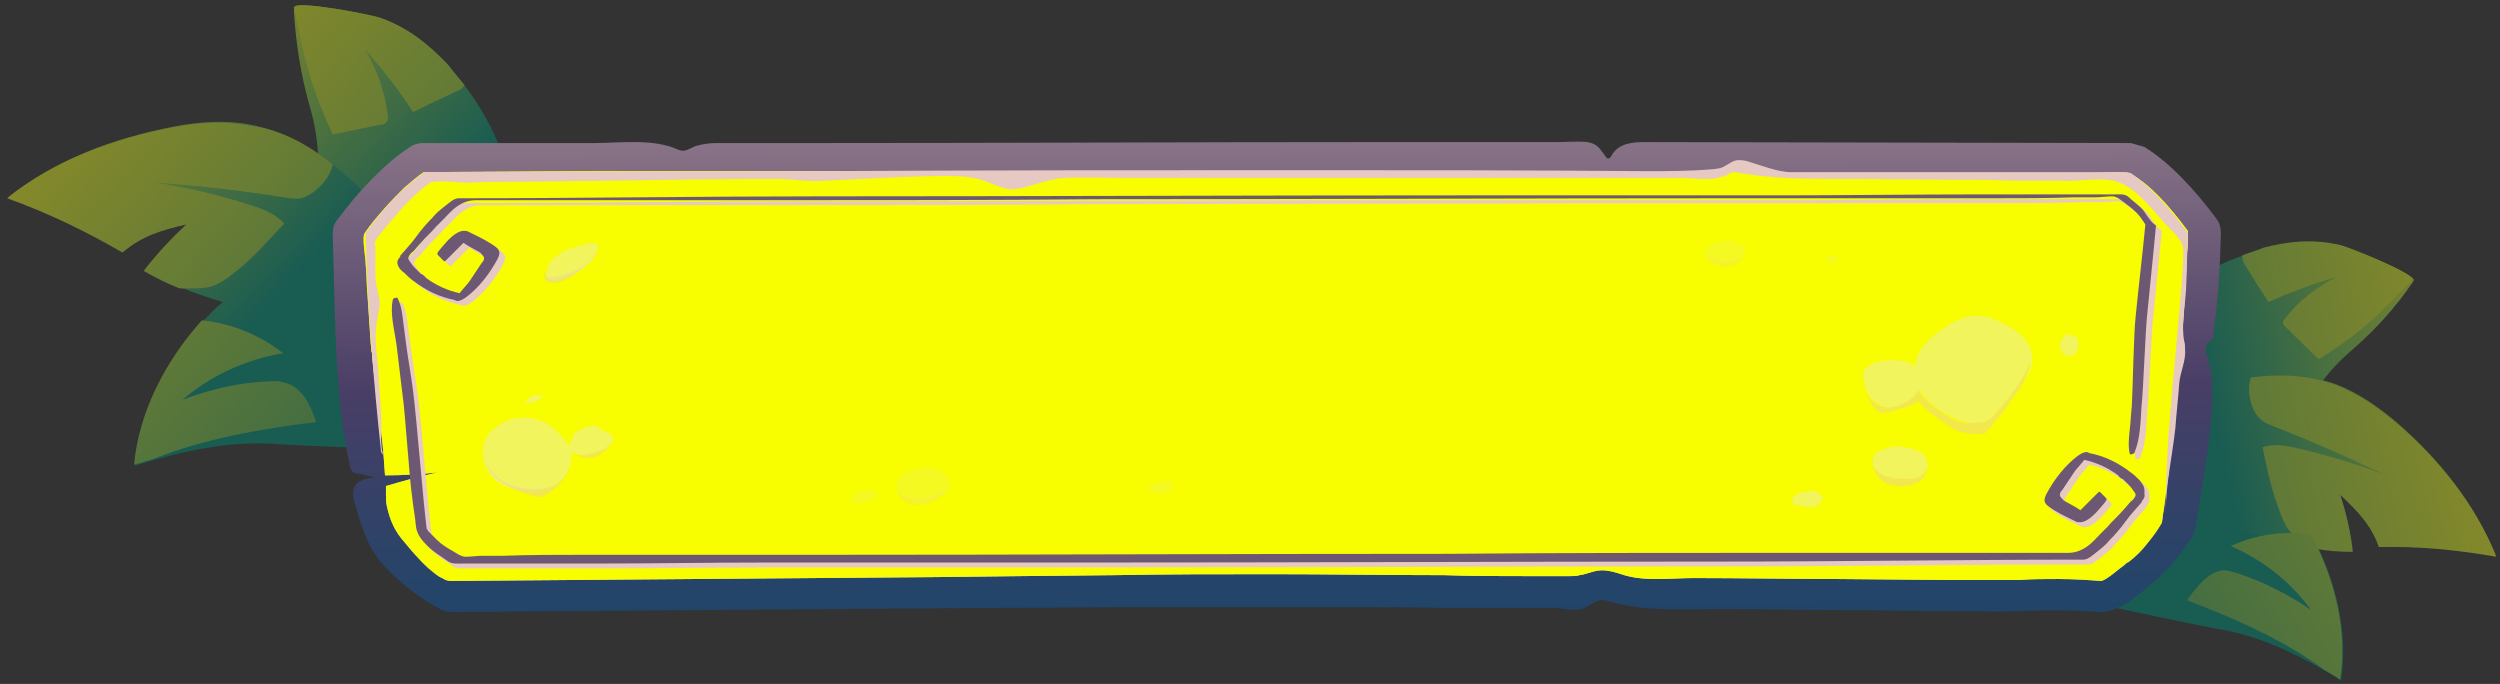 <svg width="318" height="87" viewBox="0 0 318 87" fill="none" xmlns="http://www.w3.org/2000/svg">
<rect x="0" y="0" width="318" height="87" fill="#333333" stroke="none"/>
<path d="M64.745 27.808C63.636 30.149 62.404 32.368 61.171 34.463C60.802 35.079 60.432 35.695 59.816 36.065C58.583 36.804 56.981 36.311 55.626 35.695C51.312 33.846 47.246 31.752 43.302 29.41C41.947 28.547 40.591 27.685 40.098 26.206C40.838 22.016 40.591 17.456 39.359 13.389C38.25 9.446 37.633 5.502 37.387 1.436C37.387 1.312 37.387 1.189 37.387 0.943C37.387 -0.043 47.492 1.929 48.355 2.298C51.806 3.531 54.393 5.626 56.858 8.214C57.597 8.953 58.214 9.816 58.953 10.678C61.911 14.499 64.006 18.935 65.115 23.495C65.484 25.097 65.361 26.576 64.745 27.808Z" fill="url(#paint0_linear_9_6404)"/>
<path d="M55.502 57.261C55.502 57.384 37.264 56.645 35.662 56.522C30.363 56.029 24.817 57.015 19.641 58.493C18.778 58.74 18.039 58.986 17.176 59.233C17.793 52.455 21.243 45.924 25.803 40.871C25.926 40.748 25.926 40.748 26.049 40.624C27.158 39.392 28.391 38.283 29.746 37.42C32.95 35.572 36.894 35.695 40.591 36.188C46.753 36.927 51.559 36.681 53.407 43.336C54.763 47.895 55.502 52.578 55.502 57.261Z" fill="url(#paint1_linear_9_6404)"/>
<path d="M52.175 41.61C52.052 42.103 51.806 42.473 51.436 42.719C51.066 42.843 50.696 42.843 50.327 42.719C41.084 41.487 31.595 40.008 22.968 36.558C21.366 35.941 19.888 35.202 18.409 34.339C20.011 32.244 21.859 30.273 23.831 28.424C20.627 29.163 18.162 29.903 15.698 31.998C11.015 29.287 6.209 26.945 1.033 25.097C7.071 20.291 14.465 17.579 22.106 16.101C25.31 15.484 28.637 15.238 31.841 15.854C35.785 16.593 39.236 18.442 42.316 20.907C46.137 23.864 49.341 27.808 52.298 31.628C54.393 34.216 53.161 38.529 52.175 41.61Z" fill="url(#paint2_linear_9_6404)"/>
<path d="M59.076 10.802C58.83 11.294 58.337 11.541 57.967 11.664C56.119 12.527 54.27 13.389 52.545 14.252C50.696 11.418 48.601 8.707 46.383 6.242C47.985 8.83 48.971 11.787 49.341 14.745C49.341 14.992 49.341 15.238 49.217 15.485C49.094 15.731 48.724 15.854 48.478 15.854C46.383 16.224 44.411 16.717 42.316 17.087C40.345 12.896 38.866 8.46 38.003 3.9C37.88 3.161 37.633 2.298 37.51 1.436C37.51 1.312 37.51 1.189 37.51 0.943C37.51 -0.043 47.615 1.929 48.478 2.298C51.929 3.531 54.517 5.626 56.981 8.214C57.721 9.199 58.337 9.939 59.076 10.802Z" fill="url(#paint3_linear_9_6404)"/>
<path d="M42.316 20.907C42.07 22.632 39.975 24.85 38.25 25.22C37.51 25.343 36.771 25.22 36.031 25.097C30.732 24.234 25.31 23.618 19.888 23.248C23.954 23.864 28.021 24.85 31.841 26.083C33.443 26.576 35.045 27.192 36.155 28.424C33.936 30.766 32.211 32.861 29.623 34.832C29.007 35.325 28.267 35.818 27.528 36.188C26.419 36.681 25.31 36.681 24.201 36.681C23.708 36.681 23.338 36.681 22.845 36.681C21.243 36.065 19.764 35.325 18.285 34.463C19.888 32.368 21.736 30.396 23.708 28.547C20.504 29.287 18.039 30.026 15.574 32.121C10.891 29.41 6.085 27.069 0.909 25.22C6.948 20.414 14.342 17.703 21.983 16.224C25.187 15.608 28.514 15.361 31.718 15.977C35.785 16.47 39.236 18.442 42.316 20.907Z" fill="url(#paint4_linear_9_6404)"/>
<path d="M40.221 53.687C33.197 54.55 26.049 55.782 19.518 58.37C18.655 58.617 17.916 58.863 17.053 59.11C17.669 52.332 21.12 45.8 25.68 40.748C29.377 41.117 33.074 42.596 36.031 44.938C31.349 45.677 26.789 47.772 23.215 50.853C26.789 49.497 30.486 48.635 34.183 48.511C34.799 48.511 35.415 48.388 36.031 48.635C38.496 49.128 39.482 51.592 40.221 53.687Z" fill="url(#paint5_linear_9_6404)"/>
<path d="M272.149 42.843C271.78 45.184 271.656 47.526 271.656 49.867C271.656 50.483 271.657 51.222 271.903 51.839C272.519 53.071 273.998 53.441 275.354 53.687C279.544 54.427 283.857 54.92 288.17 54.92C289.649 54.92 291.128 54.92 292.237 54.057C293.716 50.36 296.18 47.032 299.261 44.445C302.096 41.98 304.683 39.145 306.778 36.065C306.902 35.941 306.902 35.818 307.025 35.695C307.518 34.956 298.645 31.382 297.782 31.259C294.455 30.519 291.497 30.765 288.17 31.628C287.184 31.875 286.321 32.121 285.336 32.491C281.146 33.97 277.202 36.311 273.998 39.392C272.889 40.255 272.396 41.487 272.149 42.843Z" fill="url(#paint6_linear_9_6404)"/>
<path d="M263.77 76.116C263.77 76.239 280.283 79.69 281.762 79.936C286.691 80.676 291.374 82.771 295.811 85.359C296.427 85.728 297.166 86.098 297.782 86.591C298.768 80.306 297.043 73.651 294.085 68.106C294.085 67.983 293.962 67.859 293.962 67.859C293.223 66.504 292.483 65.271 291.374 64.162C288.909 61.821 285.336 60.958 281.885 60.588C276.216 59.849 271.903 58.617 268.699 64.162C266.481 67.859 264.879 71.926 263.77 76.116Z" fill="url(#paint7_linear_9_6404)"/>
<path d="M268.822 60.096C268.699 60.465 268.699 60.958 268.945 61.328C269.192 61.574 269.438 61.697 269.808 61.944C277.818 65.271 286.075 68.475 294.578 69.708C296.18 69.954 297.659 70.078 299.261 70.078C299.015 67.613 298.399 65.148 297.659 62.807C299.877 64.902 301.603 66.627 302.589 69.461C307.641 69.338 312.571 69.831 317.5 70.694C314.789 64.039 310.229 58.37 304.807 53.687C302.465 51.715 300.001 49.99 297.166 48.881C293.716 47.649 290.019 47.526 286.322 48.019C281.885 48.635 277.449 50.237 273.259 51.962C270.424 53.071 269.438 57.138 268.822 60.096Z" fill="url(#paint8_linear_9_6404)"/>
<path d="M285.212 32.491C285.212 32.984 285.336 33.353 285.582 33.723C286.568 35.325 287.554 36.927 288.54 38.406C291.374 37.174 294.332 36.065 297.289 35.202C294.825 36.434 292.483 38.16 290.758 40.378C290.635 40.624 290.388 40.748 290.388 40.994C290.388 41.24 290.635 41.487 290.758 41.61C292.114 42.966 293.469 44.321 294.948 45.677C298.645 43.459 301.972 40.748 304.93 37.544C305.423 37.05 306.039 36.434 306.532 35.941C306.655 35.818 306.655 35.695 306.778 35.572C307.271 34.832 298.399 31.259 297.536 31.135C294.209 30.396 291.251 30.642 287.924 31.505C287.061 31.875 286.075 32.121 285.212 32.491Z" fill="url(#paint9_linear_9_6404)"/>
<path d="M286.321 48.019C285.705 49.62 286.321 52.332 287.554 53.318C288.047 53.81 288.786 54.057 289.402 54.303C294.085 56.152 298.645 58.124 303.205 60.342C299.631 58.986 295.934 57.877 292.237 57.015C290.758 56.645 289.156 56.398 287.8 56.891C288.416 59.849 288.909 62.314 290.018 65.148C290.265 65.888 290.635 66.627 291.004 67.243C291.621 68.106 292.606 68.599 293.469 69.215C293.839 69.461 294.208 69.585 294.578 69.831C296.18 70.078 297.659 70.201 299.261 70.201C299.015 67.736 298.398 65.271 297.659 62.93C299.877 65.025 301.603 66.75 302.588 69.585C307.641 69.461 312.57 69.954 317.5 70.817C314.789 64.162 310.229 58.493 304.807 53.81C302.465 51.839 300.001 50.114 297.166 49.004C293.592 47.649 289.895 47.526 286.321 48.019Z" fill="url(#paint10_linear_9_6404)"/>
<path d="M278.188 76.362C284.35 78.704 290.511 81.415 295.687 85.235C296.303 85.605 297.043 85.975 297.659 86.468C298.645 80.183 296.92 73.528 293.962 67.983C290.511 67.49 286.938 67.983 283.734 69.461C287.8 71.187 291.374 74.021 293.962 77.595C291.128 75.623 287.923 74.021 284.596 72.912C283.98 72.789 283.487 72.542 282.871 72.542C280.899 72.665 279.42 74.637 278.188 76.362Z" fill="url(#paint11_linear_9_6404)"/>
<path d="M282.501 29.78C282.378 34.093 282.131 38.406 281.515 42.596C281.515 42.843 281.515 42.966 281.392 43.089C281.269 43.336 281.022 43.336 280.899 43.582C280.406 44.075 280.529 44.814 280.776 45.431C281.146 46.54 281.392 47.772 281.392 49.004C281.515 54.92 280.16 61.205 279.297 66.997C279.174 67.49 279.051 67.983 278.804 68.352C277.325 70.694 275.477 72.789 273.382 74.514C271.656 75.993 269.315 77.965 266.974 77.841C263.646 77.595 260.319 77.595 257.115 77.718C253.911 77.841 250.83 77.718 247.626 77.718C243.066 77.718 238.383 77.595 233.823 77.595C228.894 77.595 223.965 77.472 219.035 77.472C214.229 77.472 209.3 77.841 204.617 76.486C204.247 76.363 203.877 76.239 203.508 76.363C202.645 76.486 201.906 77.349 201.043 77.472C200.18 77.718 198.701 77.349 197.715 77.349C195.004 77.349 192.293 77.349 189.582 77.349C184.283 77.349 178.984 77.225 173.685 77.225C163.21 77.225 152.735 77.225 142.137 77.225C130.183 77.349 118.229 77.349 106.398 77.472L57.474 77.841C56.981 77.841 56.365 77.718 55.995 77.472C53.161 75.993 50.696 74.021 48.601 71.68C46.63 69.461 45.89 66.627 45.028 63.669C44.535 61.574 45.644 60.958 47.615 60.712C46.876 60.589 46.137 60.342 45.397 60.219C45.151 60.219 44.904 60.096 44.781 59.972C44.658 59.849 44.658 59.603 44.535 59.479C42.44 49.621 42.686 39.885 42.316 29.903C42.316 29.164 42.44 28.424 42.932 27.931C45.644 24.234 49.094 20.66 52.175 18.689C52.668 18.319 53.284 18.196 53.9 18.196C57.597 18.196 61.294 18.196 64.868 18.196C68.442 18.196 72.016 18.196 75.59 18.196C79.04 18.196 83.107 17.579 86.311 19.058C87.174 19.428 87.79 18.812 88.529 18.565C89.392 18.319 90.255 18.196 91.117 18.196C93.335 18.196 95.677 18.196 97.895 18.196C99.867 18.196 101.962 18.196 103.934 18.196C127.348 18.196 150.763 18.073 174.301 18.073C179.6 18.073 184.899 18.073 190.198 18.073C192.786 18.073 195.374 18.073 197.962 18.073C199.194 18.073 200.673 17.949 201.906 18.073C203.261 18.319 203.384 18.812 204.247 19.921C204.247 20.044 204.37 20.044 204.493 20.168C204.74 20.168 204.863 20.044 204.986 19.798C205.849 18.196 207.698 18.073 209.3 18.073L271.04 18.196C271.533 18.319 272.273 18.565 272.766 18.689C275.97 20.66 279.297 24.234 282.008 27.931C282.378 28.424 282.501 29.164 282.501 29.78Z" fill="url(#paint12_linear_9_6404)"/>
<path d="M278.311 29.41C278.311 29.657 278.311 29.78 278.311 30.026C278.311 30.766 278.311 31.382 278.188 32.121C278.065 35.695 277.818 39.269 277.572 42.843C277.572 43.705 277.449 44.445 277.325 45.184C276.832 51.839 276.093 58.37 275.23 64.902C275.107 65.395 275.107 65.888 274.984 66.504C274.491 67.367 273.875 68.229 273.259 68.969C272.519 69.954 271.657 70.817 270.671 71.556C270.671 71.556 270.671 71.556 270.547 71.556L270.301 71.803C269.438 72.419 267.836 73.898 267.22 73.898C265.618 73.775 263.769 73.651 261.798 73.651C260.196 73.651 258.47 73.651 256.868 73.775C256.006 73.775 255.143 73.775 254.28 73.775C252.925 73.775 251.692 73.775 250.337 73.775C249.351 73.775 248.488 73.775 247.502 73.775L233.7 73.651C227.662 73.651 221.5 73.528 215.461 73.528C212.504 73.528 209.053 74.021 206.219 73.035C205.479 72.789 204.617 72.542 203.754 72.542C202.768 72.542 201.906 73.035 200.92 73.159C200.55 73.282 200.18 73.282 199.687 73.282C197.962 73.282 196.114 73.282 194.388 73.282C190.814 73.282 187.241 73.282 183.667 73.159C176.396 73.159 169.125 73.035 161.731 73.035C154.707 73.035 148.175 73.035 141.767 73.159L129.69 73.282L118.968 73.405L57.351 73.898C56.981 73.898 56.612 73.775 56.242 73.528C55.626 73.282 55.133 72.789 54.517 72.296C53.284 71.187 52.052 69.708 51.559 69.092C50.203 67.613 49.587 66.134 49.218 64.409C49.094 63.916 49.094 63.423 49.094 62.93C49.094 62.56 49.094 62.191 49.094 61.821C51.189 61.205 53.407 60.589 55.626 60.096C53.407 60.342 51.189 60.465 48.971 60.465C48.848 58.617 48.725 56.768 48.478 54.92C48.355 54.304 48.355 53.687 48.232 53.071C47.985 50.607 47.615 48.142 47.369 45.677C47.369 45.307 47.369 44.938 47.246 44.691C47.246 44.198 47.123 43.705 47.123 43.212C46.999 41.364 46.876 39.515 46.753 37.667C46.63 36.311 46.63 34.833 46.506 33.477C46.506 32.737 46.013 30.15 46.383 29.657C47.123 28.547 47.985 27.562 48.848 26.576C49.71 25.59 50.573 24.727 51.436 23.865C52.298 23.125 53.161 22.386 53.901 21.893L75.343 21.77H84.832H100.73H103.194H103.811C110.342 21.77 116.627 21.77 122.912 21.77C124.144 21.77 125.377 21.77 126.732 21.77C140.165 21.77 152.735 21.77 165.058 21.77H170.111C183.174 21.77 196.237 21.77 209.3 21.893C212.381 21.893 215.461 22.016 218.542 22.262C218.789 22.262 219.158 22.262 219.405 22.262C219.651 22.139 219.898 22.016 220.268 21.893C221.746 21.153 223.472 22.016 224.951 22.016C226.306 22.016 227.785 22.016 229.14 22.016C232.098 22.016 235.179 22.016 238.26 22.016C244.175 22.016 250.09 22.016 256.006 22.016C259.456 22.016 263.03 22.016 266.481 22.016C267.713 22.016 269.438 21.77 270.547 22.016L271.04 22.139C273.382 23.372 275.97 26.206 278.311 29.41Z" fill="url(#paint13_radial_9_6404)"/>
<path d="M278.311 29.41C278.311 29.657 278.311 29.78 278.311 30.026C278.311 30.766 278.311 31.382 278.188 32.121C278.065 35.695 277.818 39.269 277.572 42.843C277.572 43.705 277.449 44.445 277.325 45.184C276.832 51.839 276.093 58.37 275.23 64.902C275.107 65.395 275.107 65.888 274.984 66.504C274.491 67.367 273.875 68.229 273.259 68.969C272.519 69.954 271.657 70.817 270.671 71.556C270.671 71.556 270.671 71.556 270.547 71.556L270.301 71.803C269.438 72.419 267.836 73.898 267.22 73.898C265.618 73.775 263.769 73.651 261.798 73.651C260.196 73.651 258.47 73.651 256.868 73.775C256.006 73.775 255.143 73.775 254.28 73.775C252.925 73.775 251.692 73.775 250.337 73.775C249.351 73.775 248.488 73.775 247.502 73.775L233.7 73.651C227.662 73.651 221.5 73.528 215.461 73.528C212.504 73.528 209.053 74.021 206.219 73.035C205.479 72.789 204.617 72.542 203.754 72.542C202.768 72.542 201.906 73.035 200.92 73.159C200.55 73.282 200.18 73.282 199.687 73.282C197.962 73.282 196.114 73.282 194.388 73.282C190.814 73.282 187.241 73.282 183.667 73.159C176.396 73.159 169.125 73.035 161.731 73.035C154.707 73.035 148.175 73.035 141.767 73.159L129.69 73.282L118.968 73.405L57.351 73.898C56.981 73.898 56.612 73.775 56.242 73.528C55.626 73.282 55.133 72.789 54.517 72.296C53.284 71.187 52.052 69.708 51.559 69.092C50.203 67.613 49.587 66.134 49.218 64.409C49.094 63.916 49.094 63.423 49.094 62.93C49.094 62.56 49.094 62.191 49.094 61.821C51.189 61.205 53.407 60.589 55.626 60.096C53.407 60.342 51.189 60.465 48.971 60.465C48.848 58.617 48.725 56.768 48.478 54.92C48.355 54.304 48.355 53.687 48.232 53.071C47.985 50.607 47.615 48.142 47.369 45.677C47.369 45.307 47.369 44.938 47.246 44.691C47.246 44.198 47.123 43.705 47.123 43.212C46.999 41.364 46.876 39.515 46.753 37.667C46.63 36.311 46.63 34.833 46.506 33.477C46.506 32.737 46.013 30.15 46.383 29.657C47.123 28.547 47.985 27.562 48.848 26.576C49.71 25.59 50.573 24.727 51.436 23.865C52.298 23.125 53.161 22.386 53.901 21.893L75.343 21.77H84.832H100.73H103.194H103.811C110.342 21.77 116.627 21.77 122.912 21.77C124.144 21.77 125.377 21.77 126.732 21.77C140.165 21.77 152.735 21.77 165.058 21.77H170.111C183.174 21.77 196.237 21.77 209.3 21.893C212.381 21.893 215.461 22.016 218.542 22.262C218.789 22.262 219.158 22.262 219.405 22.262C219.651 22.139 219.898 22.016 220.268 21.893C221.746 21.153 223.472 22.016 224.951 22.016C226.306 22.016 227.785 22.016 229.14 22.016C232.098 22.016 235.179 22.016 238.26 22.016C244.175 22.016 250.09 22.016 256.006 22.016C259.456 22.016 263.03 22.016 266.481 22.016C267.713 22.016 269.438 21.77 270.547 22.016L271.04 22.139C273.382 23.372 275.97 26.206 278.311 29.41Z" fill="#F8FD00"/>
<path d="M277.695 33.23C277.695 32.491 277.818 31.752 277.572 31.135C277.325 30.396 276.709 29.78 276.093 29.164C274.244 27.315 272.519 24.727 270.178 23.495C267.96 22.262 264.879 23.125 262.414 23.002C259.087 23.002 255.882 23.002 252.555 22.879C245.9 22.879 239.122 22.756 232.468 22.756C228.771 22.756 225.074 22.632 221.377 22.016C221.13 22.016 220.884 21.893 220.514 21.893C220.144 21.893 219.898 22.139 219.651 22.262C217.803 23.125 215.708 22.632 213.736 22.632C211.518 22.632 209.176 22.632 206.958 22.632C202.398 22.632 197.839 22.632 193.402 22.632C176.642 22.632 160.006 22.632 143.246 22.632C140.658 22.632 137.947 22.509 135.359 22.632C133.264 22.756 131.538 23.618 129.567 23.988C127.965 24.358 126.363 23.372 124.884 22.879C123.528 22.509 122.173 22.386 120.817 22.386C115.518 22.386 110.096 22.756 104.673 23.002C102.701 23.125 100.73 22.756 98.758 22.756C91.364 22.756 83.847 22.879 76.452 23.002C72.755 23.002 69.058 23.125 65.238 23.125C63.266 23.125 61.418 23.125 59.446 23.248C58.46 23.248 55.256 22.756 54.517 23.372C52.052 25.22 50.203 27.562 48.232 29.903C47.985 30.15 47.862 30.396 47.739 30.766C47.615 31.012 47.739 31.259 47.739 31.505C47.862 33.6 47.492 35.202 48.108 37.297C48.601 38.899 47.985 39.885 47.862 41.487C47.615 43.212 47.985 45.184 48.108 46.91C48.232 48.881 48.355 50.73 48.478 52.702C48.601 53.934 48.232 57.015 48.848 58.001C48.724 57.877 48.601 57.631 48.478 57.508C47.492 48.388 46.753 39.023 46.506 29.657C48.848 26.329 51.682 23.495 54.024 21.893L103.934 21.77C125.993 21.646 146.08 21.646 165.058 21.646C179.846 21.646 194.511 21.646 209.3 21.77C212.134 21.77 214.968 21.77 217.803 21.523C218.173 21.523 218.542 21.4 218.789 21.4C219.528 21.153 220.021 20.66 220.76 20.414C221.377 20.291 222.116 20.414 222.732 20.66C224.334 21.153 225.936 21.77 227.538 21.893C229.14 21.893 230.619 21.893 232.221 21.893C235.425 21.893 238.63 21.893 241.957 21.893C247.995 21.893 253.911 21.893 259.949 21.893C263.523 21.893 267.097 21.893 270.547 21.893L271.04 22.016C273.382 23.618 275.97 26.453 278.311 29.657C278.188 31.998 278.188 34.463 278.065 36.804C277.941 39.023 277.449 41.241 277.818 43.336C277.941 43.705 277.942 44.075 277.942 44.445C278.065 45.924 277.325 47.279 277.202 48.758C277.079 50.607 276.832 52.578 276.709 54.427C276.339 57.877 275.477 61.698 275.477 65.148C275.477 54.304 277.079 43.705 277.695 33.23Z" fill="#E6C9C3"/>
<path d="M272.766 61.698C272.396 61.328 272.026 60.958 271.656 60.712C270.054 59.479 268.329 58.617 266.357 58.247C266.234 58.124 266.111 58.124 265.988 58.124C265.618 58.124 265.248 58.37 264.879 58.617C263.277 59.849 261.921 61.574 260.935 63.423C260.689 63.916 260.565 64.286 260.812 64.655C261.058 65.025 261.551 65.271 261.921 65.518C262.907 66.134 263.769 66.504 264.755 66.997C265.248 67.12 265.741 66.997 266.111 66.75C266.974 66.257 267.836 65.148 268.452 64.409C268.452 64.286 268.576 64.286 268.576 64.162C268.576 64.039 268.452 63.916 268.452 63.916C268.206 63.669 268.083 63.546 267.836 63.3L267.713 63.176C267.59 63.176 267.59 63.176 267.467 63.3C266.727 64.039 265.988 64.778 265.248 65.518C264.879 65.271 264.509 65.025 264.016 64.778C263.646 64.532 263.153 64.409 262.907 64.039C262.784 63.916 262.537 63.669 262.66 63.423C262.66 63.176 262.907 63.053 263.03 62.807C263.523 62.067 264.016 61.328 264.509 60.589C264.879 60.096 265.372 59.603 265.741 59.11C267.343 59.479 268.699 60.096 270.054 61.081C270.054 61.205 270.547 61.574 270.671 61.574C270.917 61.821 271.04 61.944 271.287 62.191C271.533 62.437 271.78 62.684 271.903 62.93C272.026 63.053 272.273 63.423 272.273 63.546C272.273 63.793 271.903 64.286 271.656 64.409C271.287 64.778 271.04 65.148 270.671 65.518C270.054 66.257 269.315 66.874 268.699 67.613C268.452 67.859 268.206 68.106 267.836 68.475C267.22 69.092 266.727 69.708 265.988 70.201C265.248 70.694 264.509 70.94 263.646 70.94C262.66 70.94 261.674 70.94 260.689 70.94C256.745 70.94 252.925 70.94 248.981 70.94C245.038 70.94 241.217 70.94 237.274 70.94C233.454 70.94 229.51 70.94 225.69 70.94C212.011 70.94 198.455 70.94 184.776 71.064C157.787 71.064 130.676 71.187 103.687 71.187C100.853 71.187 97.895 71.187 95.061 71.187C88.283 71.187 81.505 71.187 74.727 71.187C71.4 71.187 67.949 71.187 64.622 71.31C63.759 71.31 62.897 71.31 62.034 71.31C61.294 71.31 60.555 71.433 59.816 71.433C59.2 71.433 58.46 70.817 57.967 70.57C57.351 70.201 56.735 69.831 56.242 69.338C55.872 68.969 55.502 68.599 55.133 68.229C55.01 68.106 55.01 67.983 54.886 67.859C54.393 63.916 53.654 54.303 53.161 50.36C52.914 48.388 52.545 46.416 52.298 44.568C52.175 43.582 52.052 42.719 51.929 41.734C51.805 40.624 51.682 39.515 51.189 38.529C51.066 38.406 50.573 38.529 50.573 38.776C50.203 40.624 50.819 42.719 51.066 44.568C51.312 46.663 51.559 48.635 51.805 50.73C52.175 53.194 52.668 61.328 53.038 63.793C53.161 65.025 53.407 66.257 53.531 67.613C53.654 68.599 54.27 69.338 55.01 70.078C55.749 70.817 56.611 71.31 57.474 71.926C58.09 72.419 58.83 72.296 59.569 72.296C60.432 72.296 61.294 72.296 62.157 72.296C63.882 72.296 65.484 72.296 67.21 72.296C70.537 72.296 73.988 72.296 77.315 72.296C84.093 72.296 90.748 72.173 97.525 72.173C111.081 72.173 124.761 72.173 138.316 72.173C165.428 72.173 192.416 72.049 219.528 72.049C234.932 72.049 250.214 71.803 265.618 71.803C266.234 71.803 266.85 71.187 267.343 70.817C267.959 70.324 268.452 69.954 268.945 69.338C269.685 68.599 270.424 67.736 271.04 66.874C271.656 66.011 272.396 65.271 273.012 64.532C273.135 64.409 273.012 64.409 273.012 64.409C273.259 64.162 273.505 63.793 273.382 63.423C273.505 62.437 273.135 62.067 272.766 61.698Z" fill="#E6C9C3"/>
<path d="M273.505 27.562C273.012 26.822 272.149 26.329 271.533 25.713C271.04 25.22 270.301 25.343 269.562 25.343C268.699 25.343 267.836 25.343 266.974 25.343C265.248 25.343 263.646 25.343 261.921 25.343C258.594 25.343 255.143 25.343 251.816 25.343C245.038 25.343 233.823 25.467 227.169 25.467C213.613 25.467 199.934 25.467 186.378 25.467C159.266 25.467 132.278 25.59 105.166 25.59C89.762 25.59 74.481 25.836 59.076 25.836C58.46 25.836 57.844 26.453 57.351 26.822C56.735 27.315 56.242 27.685 55.749 28.301C55.01 29.04 54.27 29.903 53.654 30.766C53.038 31.628 52.298 32.368 51.682 33.107C51.559 33.23 51.682 33.23 51.682 33.23C51.436 33.477 51.189 33.846 51.312 34.216C51.436 34.709 51.805 35.079 52.175 35.325C52.545 35.695 52.914 36.065 53.284 36.311C54.886 37.544 56.612 38.406 58.583 38.776C58.707 38.899 58.83 38.899 58.953 38.899C59.323 38.899 59.693 38.653 60.062 38.406C61.664 37.174 63.02 35.449 64.006 33.6C64.252 33.107 64.375 32.737 64.129 32.368C63.882 31.998 63.389 31.752 63.02 31.505C62.034 30.889 61.171 30.519 60.185 30.026C59.692 29.903 59.2 30.026 58.83 30.273C57.967 30.766 57.105 31.875 56.488 32.614C56.488 32.737 56.365 32.737 56.365 32.861C56.365 32.984 56.488 33.107 56.488 33.107C56.735 33.354 56.858 33.477 57.105 33.723L57.228 33.847C57.351 33.847 57.351 33.847 57.474 33.723C58.214 32.984 58.953 32.245 59.692 31.505C60.062 31.752 60.432 31.998 60.925 32.245C61.294 32.491 61.787 32.614 62.034 32.984C62.157 33.107 62.404 33.354 62.28 33.6C62.28 33.846 62.034 33.97 61.911 34.216C61.418 34.956 60.925 35.695 60.432 36.434C60.062 36.927 59.569 37.42 59.2 37.913C57.597 37.544 56.242 36.927 54.886 35.941C54.886 35.818 54.393 35.449 54.27 35.449C54.024 35.202 53.9 35.079 53.654 34.832C53.407 34.586 53.161 34.34 53.038 34.093C52.914 33.97 52.668 33.6 52.668 33.477C52.668 33.23 53.038 32.737 53.284 32.614C53.654 32.245 53.9 31.875 54.27 31.505C54.886 30.766 55.626 30.149 56.242 29.41C56.488 29.164 56.735 28.917 57.105 28.547C57.721 27.931 58.214 27.315 58.953 26.822C59.692 26.329 60.432 26.083 61.294 26.083C62.28 26.083 63.266 26.083 64.252 26.083C68.196 26.083 72.016 26.083 75.959 26.083C79.903 26.083 83.723 26.083 87.667 26.083C91.487 26.083 95.431 26.083 99.251 26.083C112.93 26.083 126.486 26.083 140.165 25.959C167.153 25.959 194.265 25.836 221.253 25.836C224.088 25.836 227.045 25.836 229.88 25.836C236.658 25.836 247.626 25.836 254.404 25.836C257.854 25.836 261.182 25.836 264.632 25.713C265.495 25.713 266.357 25.713 267.22 25.713C267.959 25.713 268.699 25.59 269.438 25.59C270.054 25.59 270.671 26.206 271.04 26.453C271.533 26.822 272.026 27.192 272.519 27.685C272.889 28.055 273.135 28.424 273.382 28.794C273.505 28.917 273.505 29.04 273.628 29.164C273.259 33.107 272.766 37.051 272.396 40.871C272.149 42.843 272.026 50.36 271.903 52.332C271.78 53.318 271.78 54.18 271.656 55.166C271.533 56.275 271.41 57.384 271.656 58.37C271.656 58.493 272.273 58.37 272.273 58.124C273.012 56.275 273.012 54.18 273.135 52.332C273.382 50.237 273.628 42.596 273.875 40.501C274.121 38.036 274.368 35.572 274.614 33.107C274.737 31.875 274.861 30.642 274.984 29.287C274.368 29.04 273.998 28.301 273.505 27.562Z" fill="#E6C9C3"/>
<path d="M272.15 61.081C271.78 60.712 271.41 60.342 271.04 60.096C269.438 58.863 267.713 58.001 265.741 57.631C265.618 57.508 265.495 57.508 265.372 57.508C265.002 57.508 264.632 57.754 264.262 58.001C262.66 59.233 261.305 60.958 260.319 62.807C260.073 63.3 259.949 63.669 260.196 64.039C260.442 64.409 260.935 64.655 261.305 64.902C262.291 65.518 263.153 65.888 264.139 66.381C264.632 66.504 265.125 66.381 265.495 66.134C266.357 65.641 267.22 64.532 267.836 63.793C267.836 63.669 267.96 63.669 267.96 63.546C267.96 63.423 267.836 63.3 267.836 63.3C267.59 63.053 267.467 62.93 267.22 62.684L267.097 62.56C266.974 62.56 266.974 62.56 266.85 62.684C266.111 63.423 265.372 64.162 264.632 64.902C264.263 64.655 263.893 64.409 263.4 64.162C263.03 63.916 262.537 63.793 262.291 63.423C262.168 63.3 261.921 63.053 262.044 62.807C262.044 62.56 262.291 62.437 262.414 62.191C262.907 61.451 263.4 60.712 263.893 59.972C264.262 59.479 264.755 58.986 265.125 58.493C266.727 58.863 268.083 59.479 269.438 60.465C269.438 60.589 269.931 60.958 270.055 60.958C270.301 61.205 270.424 61.328 270.671 61.574C270.917 61.821 271.164 62.067 271.287 62.314C271.41 62.437 271.657 62.807 271.657 62.93C271.657 63.176 271.287 63.669 271.04 63.793C270.671 64.162 270.424 64.532 270.055 64.902C269.438 65.641 268.699 66.257 268.083 66.997C267.836 67.243 267.59 67.49 267.22 67.859C266.604 68.476 266.111 69.092 265.372 69.585C264.632 70.078 263.893 70.324 263.03 70.324C262.044 70.324 261.058 70.324 260.073 70.324C256.129 70.324 252.309 70.324 248.365 70.324C244.422 70.324 240.601 70.324 236.658 70.324C232.838 70.324 228.894 70.324 225.074 70.324C211.395 70.324 197.839 70.324 184.16 70.447C157.171 70.447 130.06 70.571 103.071 70.571C100.237 70.571 97.279 70.571 94.445 70.571C87.667 70.571 80.889 70.571 74.111 70.571C70.784 70.571 67.333 70.571 64.006 70.694C63.143 70.694 62.28 70.694 61.418 70.694C60.678 70.694 59.939 70.817 59.2 70.817C58.583 70.817 57.844 70.201 57.351 69.954C56.735 69.585 56.119 69.215 55.626 68.722C55.256 68.352 54.886 67.983 54.517 67.613C54.393 67.49 54.393 67.367 54.27 67.243C53.777 63.3 53.038 53.687 52.545 49.744C52.298 47.772 51.929 45.8 51.682 43.952C51.559 42.966 51.436 42.103 51.312 41.117C51.189 40.008 51.066 38.899 50.573 37.913C50.45 37.79 49.957 37.913 49.957 38.16C49.587 40.008 50.203 42.103 50.45 43.952C50.696 46.047 50.943 48.019 51.189 50.114C51.559 52.578 52.052 60.712 52.422 63.176C52.545 64.409 52.791 65.641 52.915 66.997C53.038 67.983 53.654 68.722 54.393 69.461C55.133 70.201 55.995 70.694 56.858 71.31C57.474 71.803 58.214 71.68 58.953 71.68C59.816 71.68 60.678 71.68 61.541 71.68C63.266 71.68 64.868 71.68 66.594 71.68C69.921 71.68 73.372 71.68 76.699 71.68C83.477 71.68 90.132 71.556 96.909 71.556C110.465 71.556 124.144 71.556 137.7 71.556C164.812 71.556 191.8 71.433 218.912 71.433C234.316 71.433 249.598 71.187 265.002 71.187C265.618 71.187 266.234 70.571 266.727 70.201C267.343 69.708 267.836 69.338 268.329 68.722C269.069 67.983 269.808 67.12 270.424 66.257C271.04 65.395 271.78 64.655 272.396 63.916C272.519 63.793 272.396 63.793 272.396 63.793C272.643 63.546 272.889 63.176 272.766 62.807C272.889 61.821 272.396 61.451 272.15 61.081Z" fill="#6D5873"/>
<path d="M272.766 26.945C272.273 26.206 271.41 25.713 270.794 25.097C270.301 24.604 269.561 24.727 268.822 24.727C267.959 24.727 267.097 24.727 266.234 24.727C264.509 24.727 262.907 24.727 261.182 24.727C257.854 24.727 254.404 24.727 251.076 24.727C244.298 24.727 233.084 24.85 226.429 24.85C212.873 24.85 199.194 24.85 185.639 24.85C158.527 24.85 131.538 24.974 104.427 24.974C89.022 24.974 73.741 25.22 58.337 25.22C57.721 25.22 57.105 25.836 56.611 26.206C55.995 26.699 55.502 27.069 55.01 27.685C54.27 28.424 53.531 29.287 52.914 30.149C52.298 31.012 51.559 31.752 50.943 32.491C50.819 32.614 50.943 32.614 50.943 32.614C50.696 32.861 50.45 33.23 50.573 33.6C50.696 34.093 51.066 34.463 51.436 34.709C51.805 35.079 52.175 35.449 52.545 35.695C54.147 36.927 55.872 37.79 57.844 38.16C57.967 38.283 58.09 38.283 58.214 38.283C58.583 38.283 58.953 38.036 59.323 37.79C60.925 36.558 62.28 34.832 63.266 32.984C63.513 32.491 63.636 32.121 63.389 31.752C63.143 31.382 62.65 31.135 62.28 30.889C61.294 30.273 60.432 29.903 59.446 29.41C58.953 29.287 58.46 29.41 58.09 29.657C57.228 30.149 56.365 31.259 55.749 31.998C55.749 32.121 55.626 32.121 55.626 32.245C55.626 32.368 55.749 32.491 55.749 32.491C55.995 32.737 56.119 32.861 56.365 33.107L56.488 33.23C56.612 33.23 56.612 33.23 56.735 33.107C57.474 32.368 58.214 31.628 58.953 30.889C59.323 31.135 59.692 31.382 60.185 31.628C60.555 31.875 61.048 31.998 61.294 32.368C61.418 32.491 61.664 32.737 61.541 32.984C61.541 33.23 61.294 33.354 61.171 33.6C60.678 34.34 60.185 35.079 59.692 35.818C59.323 36.311 58.83 36.804 58.46 37.297C56.858 36.927 55.502 36.311 54.147 35.325C54.147 35.202 53.654 34.832 53.531 34.832C53.284 34.586 53.161 34.463 52.914 34.216C52.668 33.97 52.422 33.723 52.298 33.477C52.175 33.354 51.929 32.984 51.929 32.861C51.929 32.614 52.298 32.121 52.545 31.998C52.914 31.628 53.161 31.259 53.531 30.889C54.147 30.149 54.886 29.533 55.502 28.794C55.749 28.547 55.995 28.301 56.365 27.931C56.981 27.315 57.474 26.699 58.214 26.206C58.953 25.713 59.692 25.467 60.555 25.467C61.541 25.467 62.527 25.467 63.513 25.467C67.456 25.467 71.276 25.467 75.22 25.467C79.164 25.467 82.984 25.467 86.927 25.467C90.748 25.467 94.691 25.467 98.511 25.467C112.19 25.467 125.746 25.467 139.425 25.343C166.414 25.343 193.526 25.22 220.514 25.22C223.348 25.22 226.306 25.22 229.14 25.22C235.918 25.22 246.886 25.22 253.664 25.22C257.115 25.22 260.442 25.22 263.893 25.097C264.755 25.097 265.618 25.097 266.481 25.097C267.22 25.097 267.959 24.974 268.699 24.974C269.315 24.974 269.931 25.59 270.301 25.836C270.794 26.206 271.287 26.576 271.78 27.069C272.149 27.438 272.396 27.808 272.642 28.178C272.766 28.301 272.766 28.424 272.889 28.547C272.519 32.491 272.026 36.434 271.656 40.255C271.41 42.227 271.287 49.744 271.164 51.716C271.04 52.702 271.04 53.564 270.917 54.55C270.794 55.659 270.671 56.768 270.917 57.754C270.917 57.877 271.533 57.754 271.533 57.508C272.273 55.659 272.273 53.564 272.396 51.716C272.642 49.621 272.889 41.98 273.135 39.885C273.382 37.42 273.628 34.956 273.875 32.491C273.998 31.259 274.121 30.026 274.244 28.671C273.752 28.424 273.259 27.685 272.766 26.945Z" fill="#6D5873"/>
<g opacity="0.4">
<path d="M237.89 46.416C238.999 45.8 240.478 45.677 241.834 45.924C242.45 45.8 243.312 46.416 243.559 46.663C243.805 44.568 245.161 43.212 246.886 41.98C248.981 40.501 250.953 39.639 253.418 40.501C255.389 41.241 258.101 42.719 258.47 45.061C258.84 47.279 256.992 49.004 255.759 50.606C255.02 51.469 254.404 52.209 253.664 52.702C253.664 52.825 253.541 52.825 253.541 52.948C251.939 54.673 249.474 53.687 247.626 52.702C246.393 51.962 245.038 50.976 244.298 49.744C243.929 50.237 243.682 50.73 243.066 51.099C242.45 51.469 241.587 51.716 240.848 51.839C239.862 52.085 238.26 51.223 237.767 50.36C237.397 49.744 237.027 48.758 237.027 48.019C236.781 47.279 237.274 46.786 237.89 46.416Z" fill="#E8E6E8"/>
<path d="M238.506 57.754C238.999 57.261 239.862 57.015 240.478 56.891C241.464 56.645 242.327 56.891 243.312 57.138C243.805 57.261 244.545 57.508 244.915 58.124C245.161 58.74 245.407 59.233 245.038 59.849C244.668 60.342 244.175 60.712 243.682 60.835C242.82 61.081 241.71 61.081 240.848 60.958C240.108 60.835 239.246 60.465 238.753 59.972C238.137 59.356 238.013 58.37 238.506 57.754Z" fill="#E8E6E8"/>
<path d="M262.044 43.582C262.167 43.212 262.537 42.843 262.784 42.596C263.03 42.227 264.386 42.966 264.386 43.336C264.386 43.705 264.386 44.198 264.262 44.568C264.139 44.938 263.646 45.184 263.276 45.307C263.03 45.431 262.414 45.061 262.291 44.814C262.044 44.445 261.921 43.952 262.044 43.582Z" fill="#E8E6E8"/>
<path d="M227.908 63.669C228.031 63.546 228.031 63.423 228.155 63.176C228.278 63.053 228.524 62.93 228.648 62.807C229.14 62.56 229.757 62.56 230.25 62.437C230.619 62.314 230.989 62.56 231.235 62.684C231.359 62.807 231.975 63.176 231.852 63.423C231.605 63.793 231.359 64.286 230.866 64.409C230.126 64.655 229.51 64.409 228.771 64.286C228.771 64.409 227.662 63.916 227.908 63.669Z" fill="#E8E6E8"/>
<path d="M237.151 49.867C237.767 50.606 238.383 51.469 239.369 51.715C239.739 51.839 240.108 51.839 240.355 51.839C241.834 51.715 243.313 50.853 244.052 49.62C244.668 50.853 245.9 51.715 247.01 52.455C247.872 53.071 248.735 53.564 249.721 53.81C250.583 53.934 251.323 53.687 252.185 53.687C252.925 53.564 253.418 53.071 253.911 52.455C255.636 50.483 257.238 48.511 258.224 46.047C258.101 47.402 257.485 48.758 256.622 49.867C255.266 51.715 254.034 53.564 252.432 55.166C251.446 55.289 250.214 55.166 249.228 54.92C248.735 54.673 248.242 54.427 247.749 54.057C246.393 53.194 245.038 52.209 244.052 50.976C244.298 51.346 240.971 52.209 240.601 52.332C238.506 52.948 238.383 51.715 237.151 49.867Z" fill="#E6C9C3"/>
<path d="M238.137 58.617C238.137 59.479 238.876 60.096 239.615 60.465C240.848 60.958 245.531 61.574 244.915 59.11C245.161 60.096 244.791 61.081 243.805 61.451C242.573 61.944 241.341 61.944 240.108 61.574C238.999 61.081 238.137 59.849 238.137 58.617Z" fill="#E6C9C3"/>
</g>
<path opacity="0.4" d="M77.808 55.413C77.561 55.043 77.069 54.92 76.699 54.797C76.452 54.673 76.206 54.55 76.083 54.303C75.713 53.934 74.727 54.303 74.357 54.427C73.864 54.55 73.125 54.92 72.879 55.413C72.755 55.782 72.755 56.029 72.509 56.275C72.386 56.398 72.386 56.645 72.386 56.768C72.016 56.029 71.4 55.413 70.907 54.92C68.689 52.578 64.745 52.455 62.404 54.92C60.555 56.892 61.418 60.342 63.759 61.574C65.731 62.684 69.674 62.93 71.4 61.081C72.139 60.342 72.879 58.863 72.632 57.754C72.632 57.631 72.632 57.631 72.632 57.508C72.755 57.631 73.002 57.754 73.248 57.754C73.988 58.001 75.097 57.754 75.713 57.508C76.576 57.384 78.547 56.522 77.808 55.413Z" fill="#E8E6E8"/>
<path opacity="0.4" d="M72.879 31.505C72.879 31.505 72.755 31.505 72.755 31.628C72.386 31.628 72.016 31.752 71.646 31.998C70.291 32.737 69.305 33.723 69.551 35.325C69.674 35.818 71.03 35.572 71.276 35.449C73.248 34.956 75.59 33.723 76.083 31.505C76.329 30.273 73.248 31.382 72.879 31.505Z" fill="#E8E6E8"/>
<path opacity="0.15" d="M119.954 60.096C119.215 59.479 118.352 59.356 117.49 59.479C116.997 59.479 116.381 59.726 115.888 59.972H115.764C115.518 59.972 115.025 60.096 114.778 60.342C114.532 60.712 114.162 60.958 114.039 61.451C114.039 61.821 114.039 62.191 114.286 62.56C114.532 63.176 115.395 63.546 116.011 63.793C116.997 64.162 118.106 63.793 118.968 63.423C119.585 63.176 120.817 62.684 120.817 61.821C120.817 61.081 120.447 60.589 119.954 60.096Z" fill="#E8E6E8"/>
<path opacity="0.15" d="M111.574 62.684C111.451 62.56 111.451 62.437 111.205 62.437C111.081 62.437 110.958 62.314 110.712 62.314C110.465 62.314 110.219 62.314 109.972 62.314C109.479 62.437 109.11 62.437 108.74 62.807C108.617 62.93 108.37 63.176 108.247 63.423C108.247 63.546 108.247 63.669 108.247 63.669L108.37 63.793C108.493 63.793 108.617 63.916 108.74 63.916C109.11 64.039 109.603 64.039 109.972 63.916C110.465 63.793 110.958 63.546 111.328 63.3C111.451 63.176 111.574 62.93 111.574 62.684C111.574 62.807 111.574 62.807 111.574 62.684Z" fill="#E8E6E8"/>
<path opacity="0.15" d="M149.284 61.698L149.161 61.574C149.161 61.451 149.038 61.451 148.914 61.328C148.791 61.205 148.545 61.205 148.298 61.205C148.052 61.205 147.682 61.205 147.436 61.328C147.066 61.328 146.45 61.574 146.203 61.944C146.08 62.067 145.957 62.314 146.08 62.437C146.203 62.684 146.573 62.684 146.819 62.684C146.943 62.684 147.066 62.684 147.189 62.807C147.559 62.807 147.805 62.807 148.175 62.684C148.422 62.56 148.668 62.56 148.914 62.314C149.038 62.191 149.284 62.067 149.284 61.944C149.284 61.944 149.284 61.944 149.284 61.698C149.161 61.821 149.161 61.698 149.284 61.698Z" fill="#E8E6E8"/>
<path opacity="0.4" d="M68.812 50.237H68.689C68.565 50.237 68.442 50.237 68.319 50.237H68.196C68.072 50.237 67.826 50.36 67.703 50.36C67.579 50.36 67.579 50.36 67.456 50.483L67.333 50.606C67.21 50.73 67.087 50.73 66.963 50.853C66.84 50.976 66.84 50.976 66.84 51.099C66.84 51.223 66.963 51.223 67.087 51.223C67.21 51.223 67.21 51.223 67.333 51.223C67.579 51.223 67.826 51.223 68.072 51.099C68.319 50.976 68.565 50.853 68.812 50.73C68.935 50.606 68.935 50.606 68.935 50.483C68.812 50.36 68.812 50.36 68.812 50.237Z" fill="#E8E6E8"/>
<path opacity="0.15" d="M221.87 31.505C221.623 31.135 221.13 30.889 220.76 30.766C220.268 30.642 219.775 30.519 219.158 30.642C218.419 30.766 217.556 31.012 217.187 31.505C216.94 31.875 216.817 31.998 216.94 32.368C216.94 32.614 217.063 32.737 217.187 32.861C217.433 33.107 217.803 33.354 218.173 33.477C218.665 33.6 219.405 33.6 220.021 33.477C220.514 33.354 221.13 33.23 221.5 32.861C221.746 32.491 222.239 31.998 221.87 31.505Z" fill="#E8E6E8"/>
<path opacity="0.15" d="M233.7 32.737C233.577 32.737 233.577 32.614 233.454 32.614C233.33 32.614 233.207 32.491 233.084 32.491C232.838 32.491 232.714 32.491 232.468 32.614C232.345 32.614 232.221 32.737 232.221 32.861C232.221 32.984 232.221 32.984 232.221 33.107C232.221 33.23 232.345 33.23 232.468 33.23C232.714 33.354 232.961 33.354 233.207 33.354C233.33 33.354 233.7 33.23 233.7 33.107C233.7 32.984 233.7 32.984 233.7 32.861C233.823 32.861 233.823 32.861 233.7 32.737Z" fill="#E8E6E8"/>
<path opacity="0.4" d="M72.755 57.877C72.755 58.986 72.262 60.096 71.523 60.958C71.276 61.205 70.907 61.574 70.537 61.698C69.798 62.067 68.935 62.191 68.072 62.191C66.717 62.191 65.238 61.944 64.006 61.205C62.773 60.465 61.787 59.233 61.664 57.877C61.787 59.356 62.527 60.589 63.759 61.328C64.992 62.191 66.347 62.56 67.703 63.053C68.072 63.176 68.565 63.3 68.935 63.176C69.305 63.053 69.674 62.807 70.044 62.56C70.66 62.067 71.276 61.574 71.769 60.835C72.262 60.219 72.632 59.11 72.755 57.877Z" fill="#E6C9C3"/>
<path opacity="0.4" d="M78.055 55.782C77.808 56.275 77.438 56.768 76.945 57.015C76.576 57.261 76.206 57.384 75.836 57.508C75.343 57.631 74.85 57.754 74.357 57.877C73.988 57.877 73.618 57.877 73.372 57.877C73.618 58.001 73.865 58.124 74.111 58.124C74.357 58.247 74.604 58.247 74.85 58.247C75.22 58.247 75.59 58.124 75.96 58.001C76.822 57.631 77.562 56.768 78.055 55.782Z" fill="#E6C9C3"/>
<path opacity="0.4" d="M75.836 31.752C75.343 33.477 73.371 34.463 71.769 34.956C71.4 35.079 68.689 35.818 69.428 34.463C68.935 34.832 69.181 35.572 69.674 35.818C70.167 36.065 70.784 36.065 71.276 35.818C72.509 35.449 73.618 34.586 74.604 33.6C75.22 33.107 75.836 32.491 75.836 31.752Z" fill="#E6C9C3"/>
<path opacity="0.15" d="M120.817 61.328C120.694 61.821 120.447 62.191 120.077 62.437C119.954 62.56 119.708 62.684 119.585 62.684C118.845 63.053 118.229 63.3 117.49 63.423C116.75 63.546 116.011 63.423 115.271 63.176C115.025 63.053 114.655 63.053 114.532 62.807C114.162 62.437 114.162 61.944 114.285 61.328C114.162 61.944 114.039 62.56 114.285 63.053C114.532 63.669 115.148 64.039 115.764 64.162C116.38 64.286 116.997 64.286 117.613 64.162C118.352 64.039 119.092 63.669 119.708 63.176C120.077 62.807 120.694 62.067 120.817 61.328Z" fill="#E6C9C3"/>
<path opacity="0.15" d="M221.993 31.628C221.993 31.875 221.87 32.121 221.746 32.368C221.623 32.491 221.5 32.614 221.253 32.737C220.144 33.477 218.665 33.477 217.556 32.737C217.433 32.614 217.187 32.491 217.063 32.245C216.94 31.998 216.94 31.752 217.063 31.628C216.94 32.121 217.063 32.737 217.433 33.107C217.803 33.477 218.419 33.723 218.912 33.846C219.282 33.97 219.651 33.97 220.021 33.97C220.514 33.846 221.007 33.6 221.377 33.107C221.5 32.861 221.746 32.121 221.993 31.628Z" fill="#E6C9C3"/>
<defs>
<linearGradient id="paint0_linear_9_6404" x1="16.961" y1="-11.908" x2="56.59" y2="25.137" gradientUnits="userSpaceOnUse">
<stop stop-color="#B39B19"/>
<stop offset="0.374" stop-color="#7C852D"/>
<stop offset="1" stop-color="#195C52"/>
</linearGradient>
<linearGradient id="paint1_linear_9_6404" x1="-10.526" y1="7.345" x2="29.102" y2="44.389" gradientUnits="userSpaceOnUse">
<stop stop-color="#B39B19"/>
<stop offset="0.374" stop-color="#7C852D"/>
<stop offset="1" stop-color="#195C52"/>
</linearGradient>
<linearGradient id="paint2_linear_9_6404" x1="-3.275" y1="-0.413" x2="36.354" y2="36.632" gradientUnits="userSpaceOnUse">
<stop stop-color="#B39B19"/>
<stop offset="0.374" stop-color="#7C852D"/>
<stop offset="1" stop-color="#195C52"/>
</linearGradient>
<linearGradient id="paint3_linear_9_6404" x1="6.935" y1="-26.639" x2="93.945" y2="53.492" gradientUnits="userSpaceOnUse">
<stop stop-color="#B39B19"/>
<stop offset="0.374" stop-color="#7C852D"/>
<stop offset="1" stop-color="#195C52"/>
</linearGradient>
<linearGradient id="paint4_linear_9_6404" x1="-16.13" y1="-11.822" x2="70.88" y2="68.309" gradientUnits="userSpaceOnUse">
<stop stop-color="#B39B19"/>
<stop offset="0.374" stop-color="#7C852D"/>
<stop offset="1" stop-color="#195C52"/>
</linearGradient>
<linearGradient id="paint5_linear_9_6404" x1="-28.319" y1="1.414" x2="58.691" y2="81.546" gradientUnits="userSpaceOnUse">
<stop stop-color="#B39B19"/>
<stop offset="0.374" stop-color="#7C852D"/>
<stop offset="1" stop-color="#195C52"/>
</linearGradient>
<linearGradient id="paint6_linear_9_6404" x1="329.39" y1="35.887" x2="279.881" y2="44.833" gradientUnits="userSpaceOnUse">
<stop stop-color="#B39B19"/>
<stop offset="0.374" stop-color="#7C852D"/>
<stop offset="1" stop-color="#195C52"/>
</linearGradient>
<linearGradient id="paint7_linear_9_6404" x1="334.356" y1="46.085" x2="290.376" y2="70.517" gradientUnits="userSpaceOnUse">
<stop stop-color="#B39B19"/>
<stop offset="0.374" stop-color="#7C852D"/>
<stop offset="1" stop-color="#195C52"/>
</linearGradient>
<linearGradient id="paint8_linear_9_6404" x1="332.811" y1="52.164" x2="283.783" y2="63.45" gradientUnits="userSpaceOnUse">
<stop stop-color="#B39B19"/>
<stop offset="0.374" stop-color="#7C852D"/>
<stop offset="1" stop-color="#195C52"/>
</linearGradient>
<linearGradient id="paint9_linear_9_6404" x1="344.612" y1="29.452" x2="236.511" y2="48.146" gradientUnits="userSpaceOnUse">
<stop stop-color="#B39B19"/>
<stop offset="0.374" stop-color="#7C852D"/>
<stop offset="1" stop-color="#195C52"/>
</linearGradient>
<linearGradient id="paint10_linear_9_6404" x1="348.432" y1="48.989" x2="241.345" y2="72.805" gradientUnits="userSpaceOnUse">
<stop stop-color="#B39B19"/>
<stop offset="0.374" stop-color="#7C852D"/>
<stop offset="1" stop-color="#195C52"/>
</linearGradient>
<linearGradient id="paint11_linear_9_6404" x1="351.699" y1="44.745" x2="255.406" y2="97.306" gradientUnits="userSpaceOnUse">
<stop stop-color="#B39B19"/>
<stop offset="0.374" stop-color="#7C852D"/>
<stop offset="1" stop-color="#195C52"/>
</linearGradient>
<linearGradient id="paint12_linear_9_6404" x1="162.254" y1="-11.189" x2="162.756" y2="96.07" gradientUnits="userSpaceOnUse">
<stop stop-color="#BFA0A2"/>
<stop offset="0.26" stop-color="#8B7588"/>
<stop offset="0.564" stop-color="#493E66"/>
<stop offset="0.818" stop-color="#224569"/>
<stop offset="1" stop-color="#0A4A6B"/>
</linearGradient>
<radialGradient id="paint13_radial_9_6404" cx="0" cy="0" r="1" gradientUnits="userSpaceOnUse" gradientTransform="translate(158.283 6.735) scale(275.45 275.45)">
<stop stop-color="#FFFBFB"/>
<stop offset="1" stop-color="#6C6778"/>
</radialGradient>
</defs>
</svg>
